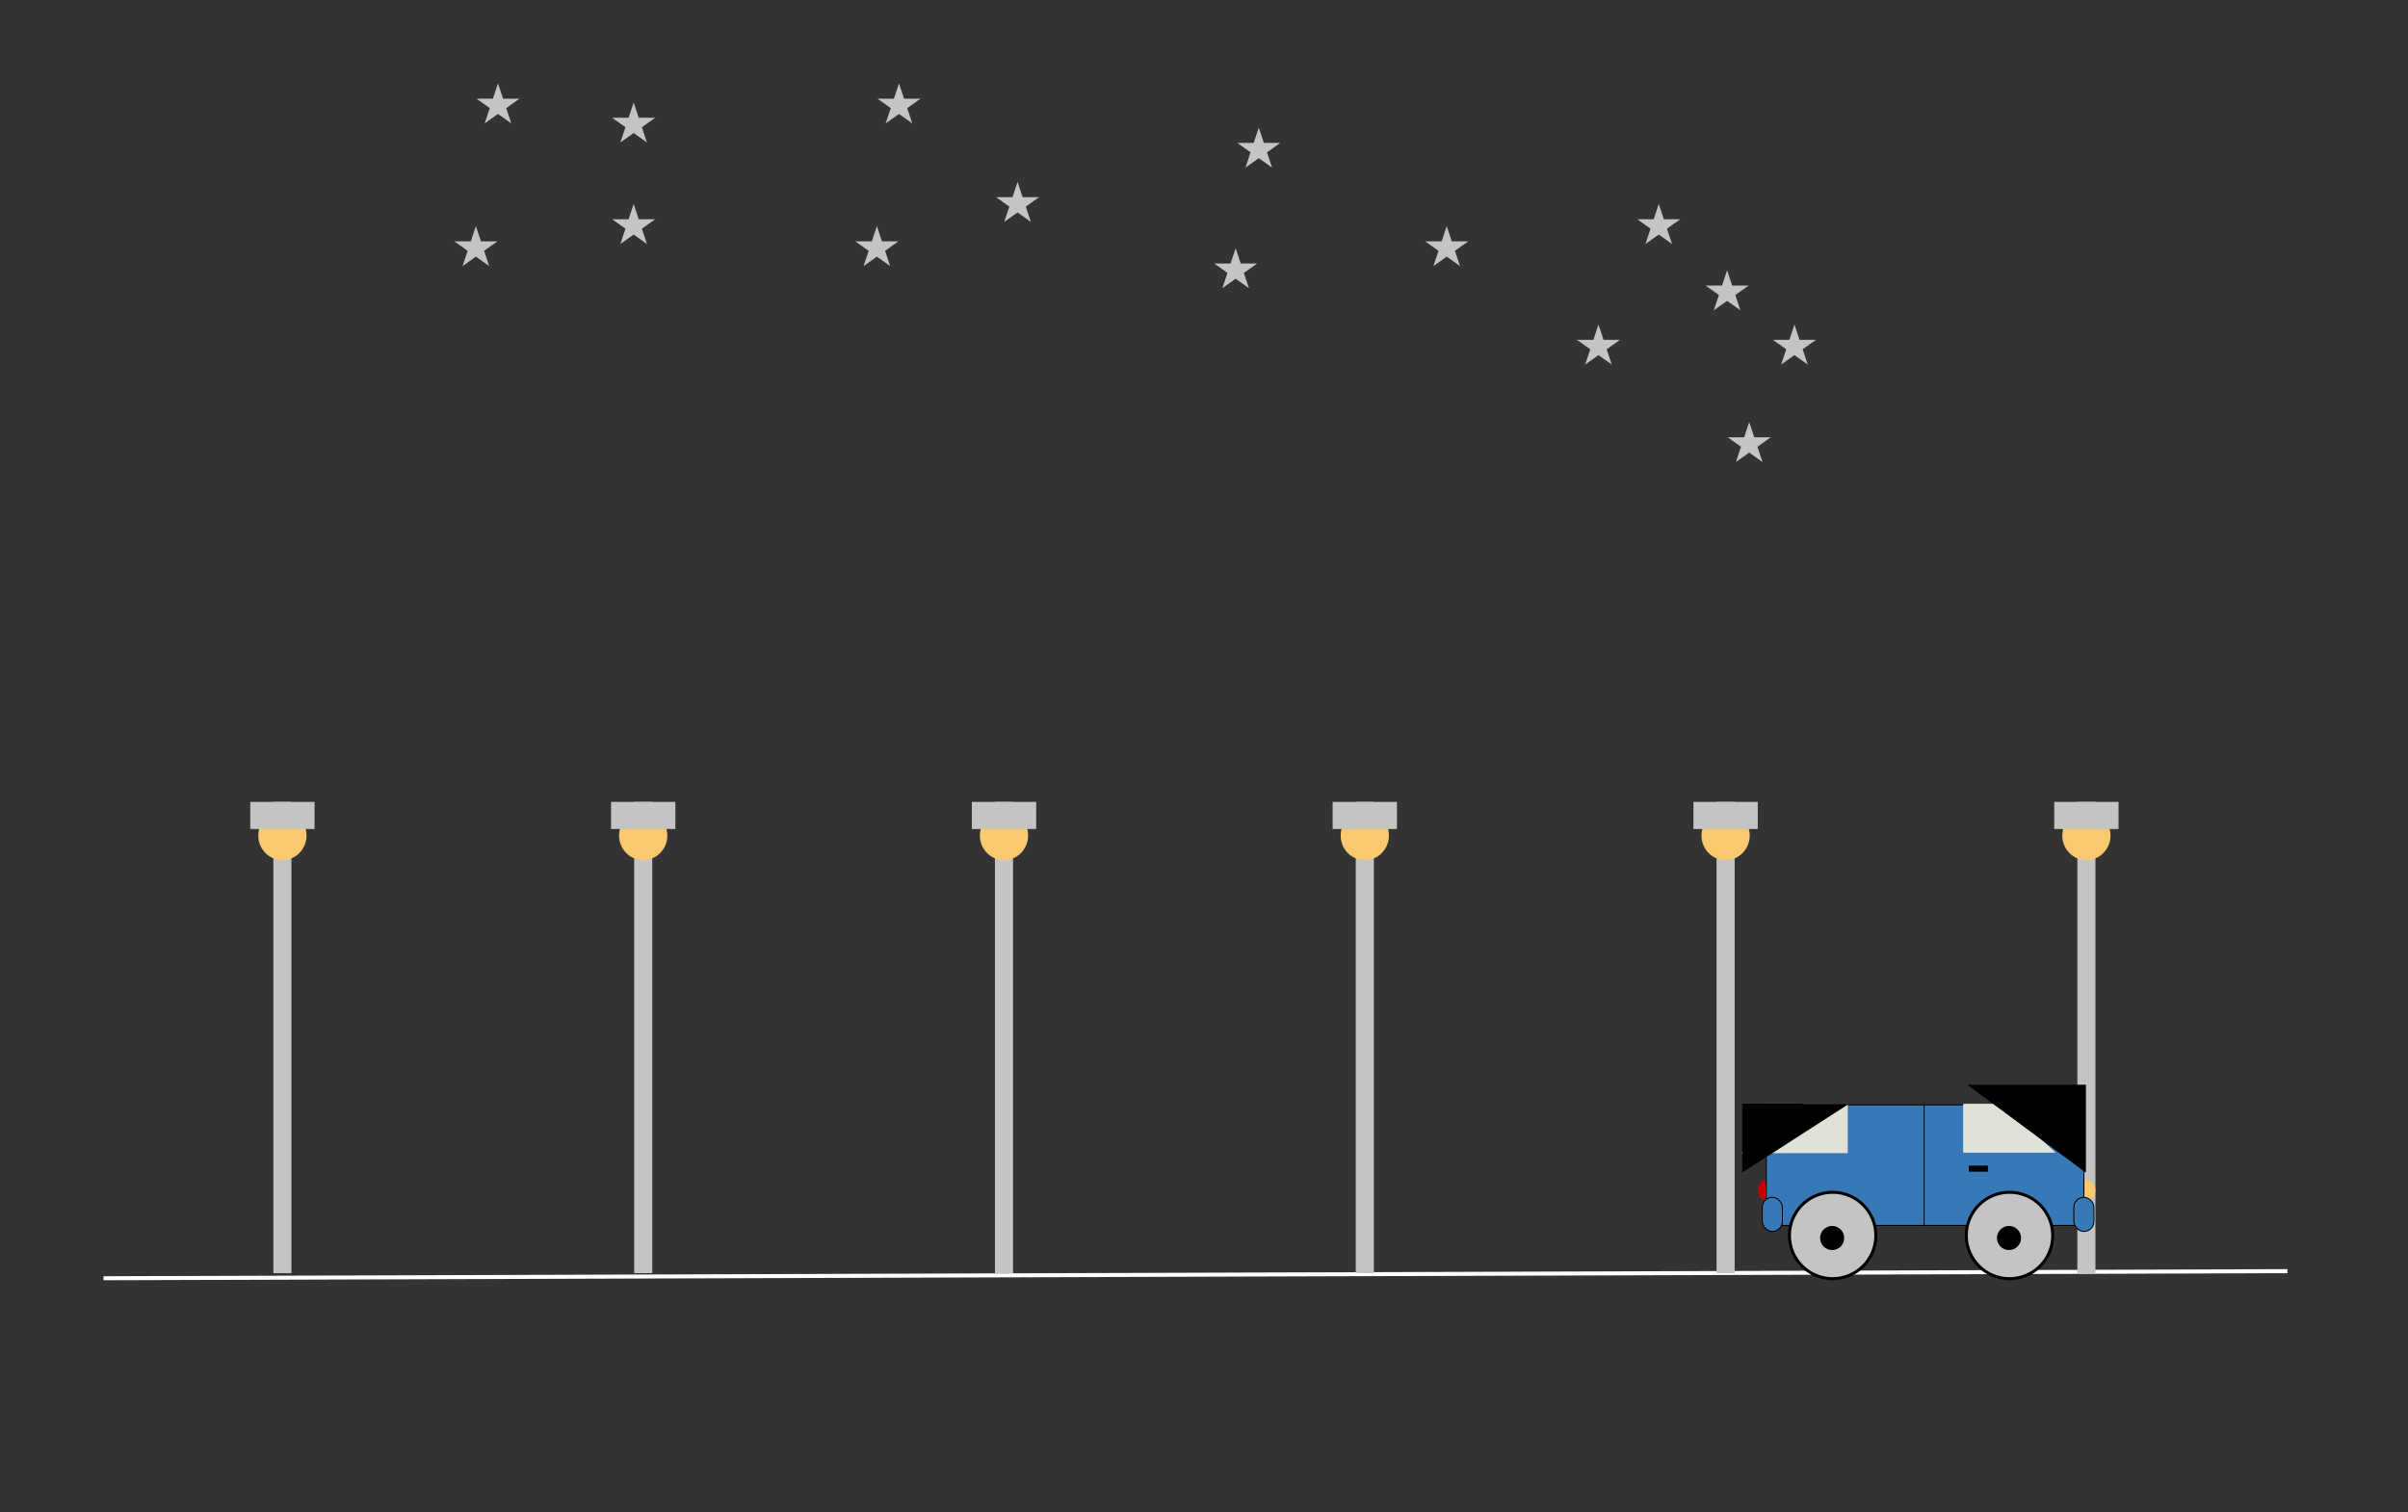 <svg width="2396" height="1505" viewBox="0 0 2396 1505" fill="none" xmlns="http://www.w3.org/2000/svg">
<rect x="0" y="0" width="2396" height="1505" fill="#333333" stroke="none"/>
<path d="M495.5 83L500.552 98.202H516.899L503.674 107.597L508.725 122.798L495.5 113.403L482.275 122.798L487.326 107.597L474.101 98.202H490.448L495.5 83Z" fill="#C4C4C4"/>
<path d="M473.5 225L478.552 240.202H494.899L481.674 249.597L486.725 264.798L473.5 255.403L460.275 264.798L465.326 249.597L452.101 240.202H468.448L473.5 225Z" fill="#C4C4C4"/>
<path d="M1439.5 225L1444.55 240.202H1460.9L1447.67 249.597L1452.73 264.798L1439.5 255.403L1426.27 264.798L1431.33 249.597L1418.1 240.202H1434.45L1439.5 225Z" fill="#C4C4C4"/>
<path d="M630.5 203L635.552 218.202H651.899L638.674 227.597L643.725 242.798L630.5 233.403L617.275 242.798L622.326 227.597L609.101 218.202H625.448L630.5 203Z" fill="#C4C4C4"/>
<path d="M630.5 102L635.552 117.202H651.899L638.674 126.597L643.725 141.798L630.5 132.403L617.275 141.798L622.326 126.597L609.101 117.202H625.448L630.5 102Z" fill="#C4C4C4"/>
<path d="M1650.5 203L1655.55 218.202H1671.9L1658.67 227.597L1663.73 242.798L1650.5 233.403L1637.27 242.798L1642.33 227.597L1629.1 218.202H1645.45L1650.5 203Z" fill="#C4C4C4"/>
<path d="M1740.5 420L1745.55 435.202H1761.9L1748.67 444.597L1753.73 459.798L1740.5 450.403L1727.27 459.798L1732.33 444.597L1719.1 435.202H1735.45L1740.5 420Z" fill="#C4C4C4"/>
<path d="M1590.5 323L1595.55 338.202H1611.9L1598.67 347.597L1603.73 362.798L1590.5 353.403L1577.27 362.798L1582.33 347.597L1569.1 338.202H1585.45L1590.5 323Z" fill="#C4C4C4"/>
<path d="M1785.5 323L1790.55 338.202H1806.9L1793.67 347.597L1798.73 362.798L1785.5 353.403L1772.27 362.798L1777.33 347.597L1764.1 338.202H1780.45L1785.5 323Z" fill="#C4C4C4"/>
<path d="M1718.5 269L1723.55 284.202H1739.9L1726.67 293.597L1731.73 308.798L1718.5 299.403L1705.27 308.798L1710.33 293.597L1697.1 284.202H1713.45L1718.5 269Z" fill="#C4C4C4"/>
<path d="M894.5 83L899.552 98.202H915.899L902.674 107.597L907.725 122.798L894.5 113.403L881.275 122.798L886.326 107.597L873.101 98.202H889.448L894.5 83Z" fill="#C4C4C4"/>
<path d="M872.5 225L877.552 240.202H893.899L880.674 249.597L885.725 264.798L872.5 255.403L859.275 264.798L864.326 249.597L851.101 240.202H867.448L872.5 225Z" fill="#C4C4C4"/>
<path d="M1229.5 247L1234.55 262.202H1250.9L1237.67 271.597L1242.73 286.798L1229.5 277.403L1216.27 286.798L1221.33 271.597L1208.1 262.202H1224.45L1229.5 247Z" fill="#C4C4C4"/>
<path d="M1252.5 127L1257.55 142.202H1273.9L1260.67 151.597L1265.73 166.798L1252.5 157.403L1239.27 166.798L1244.33 151.597L1231.1 142.202H1247.45L1252.5 127Z" fill="#C4C4C4"/>
<path d="M1012.5 181L1017.55 196.202H1033.9L1020.67 205.597L1025.73 220.798L1012.5 211.403L999.275 220.798L1004.33 205.597L991.101 196.202H1007.45L1012.5 181Z" fill="#C4C4C4"/>
<line x1="102.994" y1="1272.06" x2="2275.99" y2="1265" stroke="white" stroke-width="4"/>
<rect x="272" y="798" width="18" height="469" fill="#C4C4C4"/>
<ellipse cx="281" cy="831.5" rx="24" ry="24.5" fill="#F8C96F"/>
<rect x="249" y="798" width="64" height="27" fill="#C4C4C4"/>
<rect x="631" y="798" width="18" height="469" fill="#C4C4C4"/>
<ellipse cx="640" cy="831.5" rx="24" ry="24.5" fill="#F8C96F"/>
<rect x="608" y="798" width="64" height="27" fill="#C4C4C4"/>
<rect x="990" y="798" width="18" height="469" fill="#C4C4C4"/>
<ellipse cx="999" cy="831.5" rx="24" ry="24.5" fill="#F8C96F"/>
<rect x="967" y="798" width="64" height="27" fill="#C4C4C4"/>
<rect x="1708" y="798" width="18" height="469" fill="#C4C4C4"/>
<ellipse cx="1717" cy="831.5" rx="24" ry="24.5" fill="#F8C96F"/>
<rect x="1685" y="798" width="64" height="27" fill="#C4C4C4"/>
<rect x="1349" y="798" width="18" height="469" fill="#C4C4C4"/>
<ellipse cx="1358" cy="831.5" rx="24" ry="24.5" fill="#F8C96F"/>
<rect x="1326" y="798" width="64" height="27" fill="#C4C4C4"/>
<rect x="2067" y="798" width="18" height="469" fill="#C4C4C4"/>
<ellipse cx="2076" cy="831.5" rx="24" ry="24.5" fill="#F8C96F"/>
<rect x="2044" y="798" width="64" height="27" fill="#C4C4C4"/>
<circle cx="2074.5" cy="1184.5" r="10.5" fill="#F8C96F"/>
<path d="M1770 1184.5C1770 1190.3 1765.3 1195 1759.5 1195C1753.7 1195 1749 1190.3 1749 1184.5C1749 1178.7 1753.7 1174 1759.5 1174C1765.3 1174 1770 1178.7 1770 1184.5Z" fill="#C50000"/>
<rect x="1757.5" y="1099.5" width="316" height="120" fill="#3779B6" stroke="black"/>
<path d="M1794.09 1099L1734 1147H1838V1099H1794.09Z" fill="#E2E1D8" stroke="#ECECDC"/>
<path d="M1992 1099L2044 1146.5H1954V1099H1992Z" fill="#E2E1D8" stroke="#ECECDC"/>
<circle cx="1823.5" cy="1229.5" r="43" fill="#C4C4C4" stroke="black" stroke-width="3"/>
<circle cx="1999.5" cy="1229.5" r="43" fill="#C4C4C4" stroke="black" stroke-width="3"/>
<path d="M1959 1080H2075V1166L1959 1080Z" fill="black" stroke="black"/>
<path d="M1838 1099H1734V1166L1838 1099Z" fill="black" stroke="black"/>
<circle cx="1823" cy="1232" r="12" fill="black"/>
<circle cx="1999" cy="1232" r="12" fill="black"/>
<line x1="1914.5" y1="1099" x2="1914.5" y2="1220" stroke="black"/>
<rect x="1959" y="1160" width="19" height="6" fill="black"/>
<rect x="2063.5" y="1191.5" width="20" height="34" rx="10" fill="#3679B6" stroke="black"/>
<rect x="1753.5" y="1191.5" width="20" height="34" rx="10" fill="#3679B6" stroke="black"/>
</svg>
